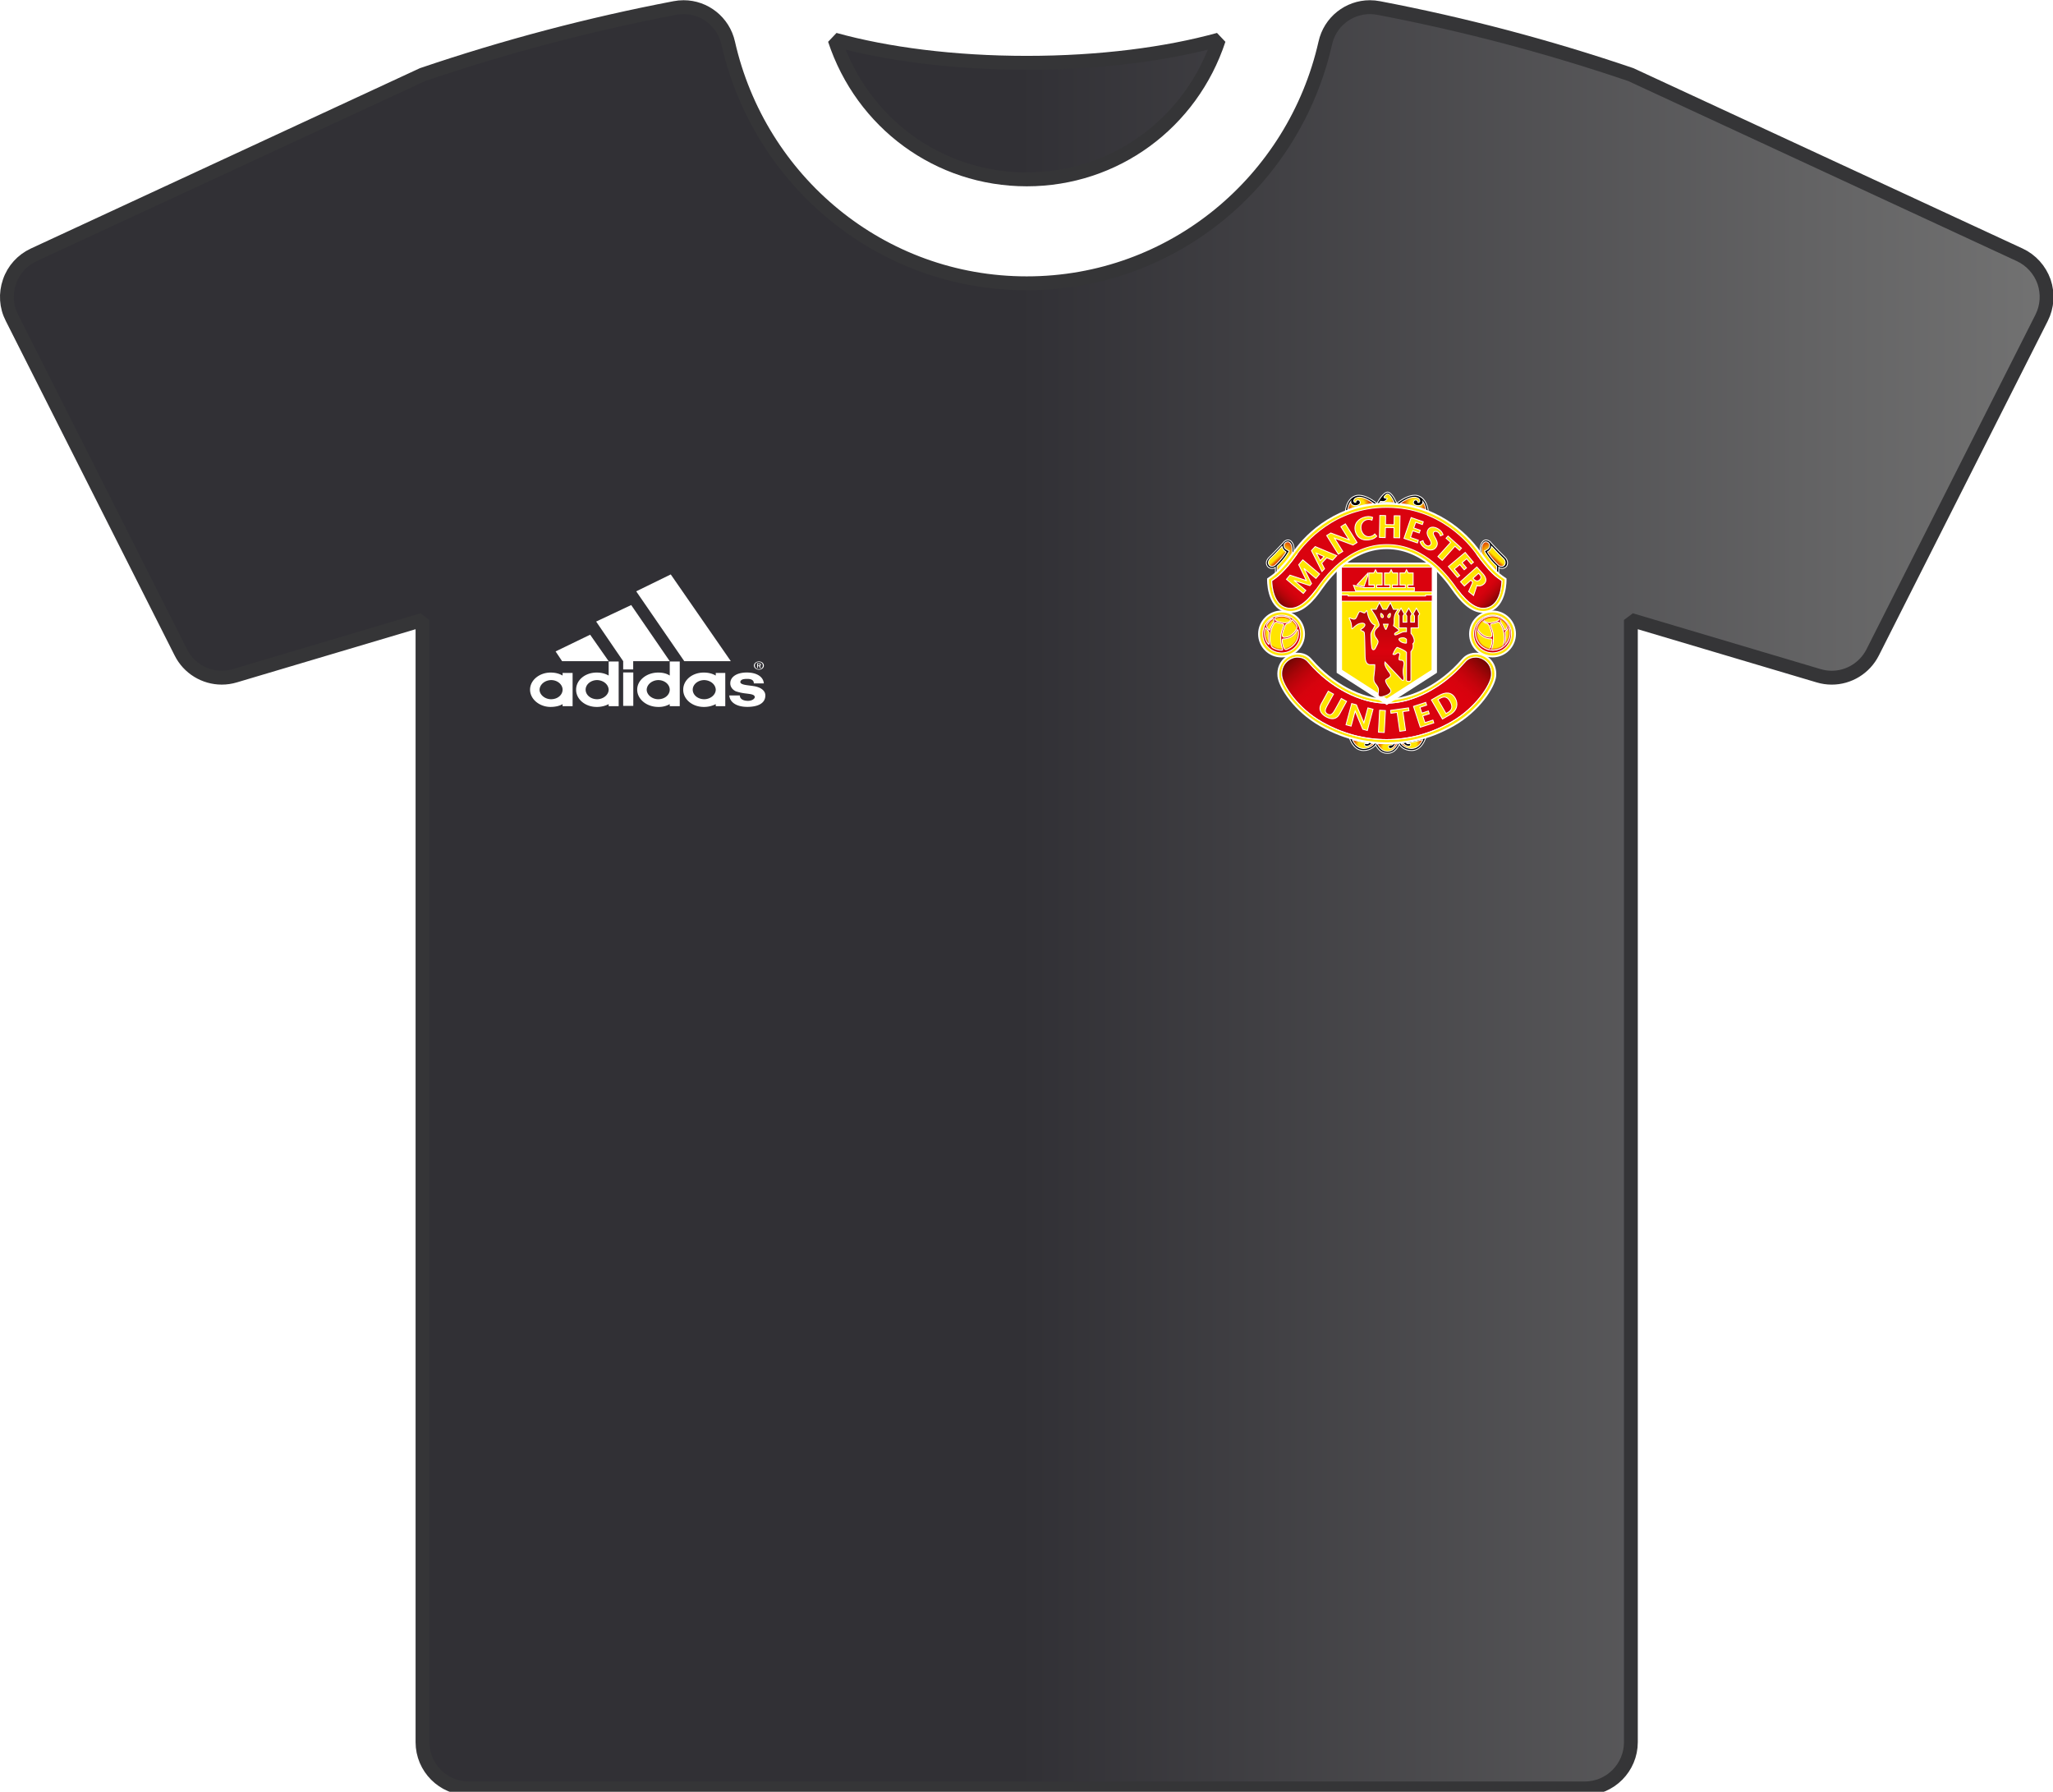 <?xml version="1.0" encoding="UTF-8" standalone="no"?>
<!-- Created with Inkscape (http://www.inkscape.org/) -->

<svg
   width="78.528mm"
   height="68.53mm"
   viewBox="0 0 78.528 68.53"
   version="1.1"
   id="svg5"
   xml:space="preserve"
   xmlns:xlink="http://www.w3.org/1999/xlink"
   xmlns="http://www.w3.org/2000/svg"
   xmlns:svg="http://www.w3.org/2000/svg"><defs
     id="defs2"><linearGradient
       id="linearGradient12465"><stop
         style="stop-color:#313035;stop-opacity:1;"
         offset="0.496"
         id="stop12461" /><stop
         style="stop-color:#727272;stop-opacity:1;"
         offset="1"
         id="stop12463" /></linearGradient><linearGradient
       id="linearGradient27146"><stop
         style="stop-color:#228b22;stop-opacity:1;"
         offset="0"
         id="stop27144" /></linearGradient><linearGradient
       id="linearGradient24698"><stop
         style="stop-color:#000000;stop-opacity:1;"
         offset="0"
         id="stop24696" /></linearGradient><linearGradient
       id="linearGradient24690"><stop
         style="stop-color:#000000;stop-opacity:1;"
         offset="0"
         id="stop24688" /></linearGradient><linearGradient
       id="linearGradient24684"><stop
         style="stop-color:#191970;stop-opacity:1;"
         offset="0"
         id="stop24682" /></linearGradient><linearGradient
       id="linearGradient21415"><stop
         style="stop-color:#000000;stop-opacity:1;"
         offset="0"
         id="stop21413" /></linearGradient><linearGradient
       id="c"><stop
         offset="0"
         stop-color="#ffe500"
         id="stop2323" /><stop
         offset=".5"
         stop-color="#ffe500"
         id="stop2325" /><stop
         offset="1"
         stop-color="#e15007"
         id="stop2327" /></linearGradient><linearGradient
       id="d"><stop
         offset="0"
         stop-color="#da030e"
         stop-opacity="0"
         id="stop2330" /><stop
         offset=".875"
         stop-color="#da020e"
         stop-opacity="0"
         id="stop2332" /><stop
         offset="1"
         stop-color="#da020e"
         id="stop2334" /></linearGradient><linearGradient
       id="b"><stop
         offset="0"
         stop-color="#740703"
         id="stop2337" /><stop
         offset="1"
         stop-color="#da020e"
         stop-opacity="0"
         id="stop2339" /></linearGradient><linearGradient
       id="a"><stop
         offset="0"
         stop-color="#8f0904"
         id="stop2342" /><stop
         offset=".25"
         stop-color="#b40509"
         id="stop2344" /><stop
         offset="1"
         stop-color="#da020e"
         id="stop2346" /></linearGradient><radialGradient
       gradientUnits="userSpaceOnUse"
       gradientTransform="matrix(0.85,0,0,0.632,71.816,208.585)"
       r="11.666"
       fy="566.708"
       fx="479.625"
       cy="566.708"
       cx="479.625"
       id="e-3"
       xlink:href="#c" /><radialGradient
       gradientUnits="userSpaceOnUse"
       gradientTransform="matrix(0.857,0,0,0.77,64.786,129.368)"
       r="12.242"
       fy="563.362"
       fx="452.376"
       cy="563.362"
       cx="452.376"
       id="f-7"
       xlink:href="#c" /><clipPath
       id="g-7"
       clipPathUnits="userSpaceOnUse"><path
         d="m 423.572,366.835 v 115.767 l 55.354,35.567 55.35,-35.567 0.081,-115.59 c -1.773,-1.563 -5.454,-4.99 -8.338,-6.784 h -94.442 c -2.39,1.679 -7.178,5.718 -8.005,6.607 z"
         fill="#ffe500"
         id="path2366-0" /></clipPath><filter
       id="h-7"
       x="-0.112"
       y="-0.037"
       width="1.224"
       height="1.105"><feGaussianBlur
         stdDeviation="3.091"
         id="feGaussianBlur2369-6" /></filter><linearGradient
       spreadMethod="reflect"
       gradientUnits="userSpaceOnUse"
       y2="458.881"
       x2="476.07"
       y1="403.814"
       x1="476.07"
       id="i-5"
       xlink:href="#a" /><radialGradient
       spreadMethod="pad"
       gradientUnits="userSpaceOnUse"
       gradientTransform="matrix(0.815,0,0,0.776,83.801,67.23)"
       r="14.723"
       fy="291.627"
       fx="446.416"
       cy="291.627"
       cx="446.416"
       id="j-9"
       xlink:href="#c" /><radialGradient
       gradientUnits="userSpaceOnUse"
       gradientTransform="matrix(1.088,-1.905,1.676,0.957,-610.04,702.534)"
       r="8.529"
       fy="347.097"
       fx="357.14"
       cy="347.097"
       cx="357.14"
       id="k-9"
       xlink:href="#c" /><linearGradient
       gradientUnits="userSpaceOnUse"
       y2="351.828"
       x2="362.279"
       y1="346.828"
       x1="357.73"
       id="l-5"
       xlink:href="#c" /><linearGradient
       gradientUnits="userSpaceOnUse"
       y2="507.002"
       x2="399.483"
       y1="470.94"
       x1="368.063"
       id="m-2"
       xlink:href="#b" /><linearGradient
       gradientTransform="matrix(-1,0,0,1,957.358,0)"
       y2="507.002"
       x2="399.483"
       y1="470.94"
       x1="368.063"
       gradientUnits="userSpaceOnUse"
       id="n-5"
       xlink:href="#b" /><linearGradient
       gradientUnits="userSpaceOnUse"
       y2="388.575"
       x2="583.949"
       y1="404.575"
       x1="600.953"
       id="o-4"
       xlink:href="#b" /><linearGradient
       gradientTransform="matrix(-1,0,0,1,957.892,0)"
       y2="385.575"
       x2="582.949"
       y1="404.575"
       x1="600.953"
       gradientUnits="userSpaceOnUse"
       id="p-4"
       xlink:href="#b" /><radialGradient
       r="14.723"
       fy="291.627"
       fx="446.416"
       cy="291.627"
       cx="446.416"
       spreadMethod="pad"
       gradientTransform="matrix(-0.815,0,0,0.776,874.09,67.23)"
       gradientUnits="userSpaceOnUse"
       id="q-9"
       xlink:href="#c" /><radialGradient
       xlink:href="#c"
       id="r-8"
       gradientUnits="userSpaceOnUse"
       gradientTransform="matrix(1.096,0,0,1.048,-45.916,-14.399)"
       spreadMethod="pad"
       cx="478.894"
       cy="288.519"
       fx="478.894"
       fy="288.519"
       r="8.266" /><radialGradient
       r="8.529"
       fy="347.097"
       fx="357.14"
       cy="347.097"
       cx="357.14"
       gradientTransform="matrix(-1.088,-1.905,-1.676,0.957,1567.933,702.534)"
       gradientUnits="userSpaceOnUse"
       id="s-7"
       xlink:href="#c" /><linearGradient
       gradientTransform="matrix(-1,0,0,1,957.892,0)"
       y2="351.828"
       x2="362.279"
       y1="346.828"
       x1="357.73"
       gradientUnits="userSpaceOnUse"
       id="t-3"
       xlink:href="#c" /><radialGradient
       r="12.242"
       fy="563.362"
       fx="452.376"
       cy="563.362"
       cx="452.376"
       gradientTransform="matrix(-0.857,0,0,0.77,894.856,129.368)"
       gradientUnits="userSpaceOnUse"
       id="u-5"
       xlink:href="#c" /><radialGradient
       gradientUnits="userSpaceOnUse"
       gradientTransform="matrix(1.041,0,0,1.024,-14.655,-10.386)"
       r="18.756"
       fy="438.593"
       fx="360.507"
       cy="438.593"
       cx="360.507"
       id="v-2"
       xlink:href="#d" /><radialGradient
       r="18.756"
       fy="438.593"
       fx="360.507"
       cy="438.593"
       cx="360.507"
       gradientTransform="matrix(1.041,0,0,1.024,223.001,-10.48)"
       gradientUnits="userSpaceOnUse"
       id="w-3"
       xlink:href="#d" /><linearGradient
       xlink:href="#linearGradient12465"
       id="linearGradient12467"
       x1="-0"
       y1="147.762"
       x2="295.526"
       y2="147.762"
       gradientUnits="userSpaceOnUse"
       spreadMethod="pad" /><linearGradient
       xlink:href="#linearGradient12465"
       id="linearGradient20009"
       gradientUnits="userSpaceOnUse"
       x1="-0"
       y1="147.762"
       x2="295.526"
       y2="147.762"
       spreadMethod="pad" /><linearGradient
       xlink:href="#linearGradient12465"
       id="linearGradient20011"
       gradientUnits="userSpaceOnUse"
       x1="-0"
       y1="147.762"
       x2="295.526"
       y2="147.762"
       spreadMethod="pad" /><linearGradient
       xlink:href="#linearGradient12465"
       id="linearGradient20013"
       gradientUnits="userSpaceOnUse"
       x1="-0"
       y1="147.762"
       x2="295.526"
       y2="147.762"
       spreadMethod="pad" /><linearGradient
       xlink:href="#linearGradient12465"
       id="linearGradient20015"
       gradientUnits="userSpaceOnUse"
       x1="-0"
       y1="147.762"
       x2="295.526"
       y2="147.762"
       spreadMethod="pad" /><linearGradient
       xlink:href="#linearGradient12465"
       id="linearGradient20017"
       gradientUnits="userSpaceOnUse"
       x1="-0"
       y1="147.762"
       x2="295.526"
       y2="147.762"
       spreadMethod="pad" /><linearGradient
       xlink:href="#linearGradient12465"
       id="linearGradient20019"
       gradientUnits="userSpaceOnUse"
       x1="-0"
       y1="147.762"
       x2="295.526"
       y2="147.762"
       spreadMethod="pad" /><linearGradient
       xlink:href="#linearGradient12465"
       id="linearGradient20021"
       gradientUnits="userSpaceOnUse"
       x1="-0"
       y1="147.762"
       x2="295.526"
       y2="147.762"
       spreadMethod="pad" /><linearGradient
       xlink:href="#linearGradient12465"
       id="linearGradient20023"
       gradientUnits="userSpaceOnUse"
       x1="-0"
       y1="147.762"
       x2="295.526"
       y2="147.762"
       spreadMethod="pad" /><linearGradient
       xlink:href="#linearGradient12465"
       id="linearGradient20025"
       gradientUnits="userSpaceOnUse"
       x1="-0"
       y1="147.762"
       x2="295.526"
       y2="147.762"
       spreadMethod="pad" /><linearGradient
       xlink:href="#linearGradient12465"
       id="linearGradient20027"
       gradientUnits="userSpaceOnUse"
       x1="-0"
       y1="147.762"
       x2="295.526"
       y2="147.762"
       spreadMethod="pad" /><linearGradient
       xlink:href="#linearGradient12465"
       id="linearGradient20029"
       gradientUnits="userSpaceOnUse"
       x1="-0"
       y1="147.762"
       x2="295.526"
       y2="147.762"
       spreadMethod="pad" /><linearGradient
       xlink:href="#linearGradient12465"
       id="linearGradient20031"
       gradientUnits="userSpaceOnUse"
       x1="-0"
       y1="147.762"
       x2="295.526"
       y2="147.762"
       spreadMethod="pad" /><linearGradient
       xlink:href="#linearGradient12465"
       id="linearGradient20033"
       gradientUnits="userSpaceOnUse"
       x1="-0"
       y1="147.762"
       x2="295.526"
       y2="147.762"
       spreadMethod="pad" /><linearGradient
       xlink:href="#linearGradient12465"
       id="linearGradient20035"
       gradientUnits="userSpaceOnUse"
       x1="-0"
       y1="147.762"
       x2="295.526"
       y2="147.762"
       spreadMethod="pad" /><linearGradient
       xlink:href="#linearGradient12465"
       id="linearGradient20037"
       gradientUnits="userSpaceOnUse"
       x1="-0"
       y1="147.762"
       x2="295.526"
       y2="147.762"
       spreadMethod="pad" /><linearGradient
       xlink:href="#linearGradient12465"
       id="linearGradient20039"
       gradientUnits="userSpaceOnUse"
       x1="-0"
       y1="147.762"
       x2="295.526"
       y2="147.762"
       spreadMethod="pad" /><linearGradient
       xlink:href="#linearGradient12465"
       id="linearGradient20041"
       gradientUnits="userSpaceOnUse"
       x1="-0"
       y1="147.762"
       x2="295.526"
       y2="147.762"
       spreadMethod="pad" /><linearGradient
       xlink:href="#linearGradient12465"
       id="linearGradient20043"
       gradientUnits="userSpaceOnUse"
       x1="-0"
       y1="147.762"
       x2="295.526"
       y2="147.762"
       spreadMethod="pad" /></defs><g
     id="layer1"
     style="display:inline"
     transform="translate(-731.161,-294.026)"><g
       id="g18517-92-5-8"
       transform="matrix(0.264,0,0,0.265,731.425,289.207)"
       style="display:inline;mix-blend-mode:lighten;fill:url(#linearGradient12467);fill-opacity:1;fill-rule:evenodd;stroke:#353537;stroke-width:2.003;stroke-linejoin:bevel;stroke-dasharray:none;stroke-opacity:1;paint-order:normal;image-rendering:pixelated"><g
         id="g18485-1-3-1"
         style="fill:url(#linearGradient20013);fill-opacity:1;fill-rule:evenodd;stroke:#353537;stroke-width:2.003;stroke-linejoin:bevel;stroke-dasharray:none;stroke-opacity:1;paint-order:normal">
	<path
   d="m 147.763,44.074 c 12.801,0 23.858,-8.162 27.83,-20.169 -7.578,2.086 -17.237,3.345 -27.83,3.345 -10.592,0 -20.251,-1.259 -27.828,-3.345 3.97,12.006 15.026,20.169 27.828,20.169 z"
   id="path18481-9-7-5"
   style="fill:url(#linearGradient20009);fill-opacity:1;fill-rule:evenodd;stroke:#353537;stroke-width:2.003;stroke-linejoin:bevel;stroke-dasharray:none;stroke-opacity:1;paint-order:normal" />
	<path
   d="m 295.158,58.839 c -0.608,-1.706 -1.873,-3.109 -3.521,-3.873 l -56.343,-26.01 c -11.985,-4.06 -24.195,-7.267 -36.524,-9.611 -0.434,-0.085 -0.866,-0.126 -1.292,-0.126 -3.052,0 -5.785,2.107 -6.465,5.197 -4.502,19.82 -22.047,34.659 -43.251,34.659 -21.203,0 -38.749,-14.838 -43.25,-34.659 -0.688,-3.09 -3.416,-5.197 -6.466,-5.197 -0.426,0 -0.858,0.041 -1.292,0.126 -12.328,2.344 -24.538,5.551 -36.542,9.611 L 3.889,54.965 c -1.658,0.764 -2.932,2.167 -3.511,3.873 -0.599,1.726 -0.491,3.589 0.353,5.217 l 24.46,48.272 c 1.145,2.291 3.474,3.666 5.938,3.666 0.636,0 1.281,-0.092 1.917,-0.283 l 27.167,-8.052 v 161.97 c 0,3.678 3.001,6.678 6.689,6.678 h 161.723 c 3.678,0 6.67,-3.001 6.67,-6.678 V 107.66 l 27.186,8.052 c 0.636,0.191 1.28,0.283 1.915,0.283 2.459,0 4.779,-1.375 5.94,-3.666 l 24.469,-48.272 c 0.824,-1.629 0.942,-3.492 0.353,-5.218 z"
   id="path18483-0-4-7"
   style="fill:url(#linearGradient20011);fill-opacity:1;fill-rule:evenodd;stroke:#353537;stroke-width:2.003;stroke-linejoin:bevel;stroke-dasharray:none;stroke-opacity:1;paint-order:normal" />
</g><g
         id="g18487-89-9-7"
         style="fill:url(#linearGradient20015);fill-opacity:1;fill-rule:evenodd;stroke:#353537;stroke-width:2.003;stroke-linejoin:bevel;stroke-dasharray:none;stroke-opacity:1;paint-order:normal">
</g><g
         id="g18489-2-8-9"
         style="fill:url(#linearGradient20017);fill-opacity:1;fill-rule:evenodd;stroke:#353537;stroke-width:2.003;stroke-linejoin:bevel;stroke-dasharray:none;stroke-opacity:1;paint-order:normal">
</g><g
         id="g18491-75-0-2"
         style="fill:url(#linearGradient20019);fill-opacity:1;fill-rule:evenodd;stroke:#353537;stroke-width:2.003;stroke-linejoin:bevel;stroke-dasharray:none;stroke-opacity:1;paint-order:normal">
</g><g
         id="g18493-04-0-2"
         style="fill:url(#linearGradient20021);fill-opacity:1;fill-rule:evenodd;stroke:#353537;stroke-width:2.003;stroke-linejoin:bevel;stroke-dasharray:none;stroke-opacity:1;paint-order:normal">
</g><g
         id="g18495-7-9-2"
         style="fill:url(#linearGradient20023);fill-opacity:1;fill-rule:evenodd;stroke:#353537;stroke-width:2.003;stroke-linejoin:bevel;stroke-dasharray:none;stroke-opacity:1;paint-order:normal">
</g><g
         id="g18497-396-0-3"
         style="fill:url(#linearGradient20025);fill-opacity:1;fill-rule:evenodd;stroke:#353537;stroke-width:2.003;stroke-linejoin:bevel;stroke-dasharray:none;stroke-opacity:1;paint-order:normal">
</g><g
         id="g18499-57-4-0"
         style="fill:url(#linearGradient20027);fill-opacity:1;fill-rule:evenodd;stroke:#353537;stroke-width:2.003;stroke-linejoin:bevel;stroke-dasharray:none;stroke-opacity:1;paint-order:normal">
</g><g
         id="g18501-6-1-4"
         style="fill:url(#linearGradient20029);fill-opacity:1;fill-rule:evenodd;stroke:#353537;stroke-width:2.003;stroke-linejoin:bevel;stroke-dasharray:none;stroke-opacity:1;paint-order:normal">
</g><g
         id="g18503-9-86-2"
         style="fill:url(#linearGradient20031);fill-opacity:1;fill-rule:evenodd;stroke:#353537;stroke-width:2.003;stroke-linejoin:bevel;stroke-dasharray:none;stroke-opacity:1;paint-order:normal">
</g><g
         id="g18505-57-4-7"
         style="fill:url(#linearGradient20033);fill-opacity:1;fill-rule:evenodd;stroke:#353537;stroke-width:2.003;stroke-linejoin:bevel;stroke-dasharray:none;stroke-opacity:1;paint-order:normal">
</g><g
         id="g18507-3-0-0"
         style="fill:url(#linearGradient20035);fill-opacity:1;fill-rule:evenodd;stroke:#353537;stroke-width:2.003;stroke-linejoin:bevel;stroke-dasharray:none;stroke-opacity:1;paint-order:normal">
</g><g
         id="g18509-70-2-3"
         style="fill:url(#linearGradient20037);fill-opacity:1;fill-rule:evenodd;stroke:#353537;stroke-width:2.003;stroke-linejoin:bevel;stroke-dasharray:none;stroke-opacity:1;paint-order:normal">
</g><g
         id="g18511-90-7-0"
         style="fill:url(#linearGradient20039);fill-opacity:1;fill-rule:evenodd;stroke:#353537;stroke-width:2.003;stroke-linejoin:bevel;stroke-dasharray:none;stroke-opacity:1;paint-order:normal">
</g><g
         id="g18513-2-7-2"
         style="fill:url(#linearGradient20041);fill-opacity:1;fill-rule:evenodd;stroke:#353537;stroke-width:2.003;stroke-linejoin:bevel;stroke-dasharray:none;stroke-opacity:1;paint-order:normal">
</g><g
         id="g18515-4-14-9"
         style="fill:url(#linearGradient20043);fill-opacity:1;fill-rule:evenodd;stroke:#353537;stroke-width:2.003;stroke-linejoin:bevel;stroke-dasharray:none;stroke-opacity:1;paint-order:normal">
</g></g><g
       id="g1307-9"
       transform="matrix(0.03,0,0,0.025,751.436,315.996)"
       style="display:inline"><g
         clip-path="url(#d)"
         transform="matrix(21.955,0,0,-21.955,-2044.076,10480)"
         id="g1264-2"><path
           d="m 105.72,468.11 c -0.639,0 -1.018,0.327 -1.047,0.798 h 0.611 c 0,-0.157 0.087,-0.366 0.465,-0.379 0.262,0 0.407,0.157 0.407,0.275 -0.029,0.183 -0.262,0.196 -0.494,0.236 a 2.389,2.389 0 0 0 -0.611,0.156 0.626,0.626 0 0 0 -0.32,0.563 c 0,0.419 0.35,0.746 0.96,0.746 0.582,0 0.96,-0.301 0.988,-0.759 h -0.581 c 0,0.117 -0.029,0.314 -0.378,0.314 -0.233,0 -0.378,-0.039 -0.407,-0.209 0,-0.236 0.494,-0.223 0.872,-0.314 0.349,-0.092 0.582,-0.314 0.582,-0.629 0,-0.576 -0.465,-0.798 -1.047,-0.798"
           id="path1262-6"
           style="fill:#ffffff" /></g><path
         d="m 32.56,117.8 44.042,-25.578 23.624,40.53 H 40.86"
         id="path1266-1"
         style="fill:#ffffff" /><path
         stroke-width="12.888"
         stroke="#000000"
         d="M 125.174,201.12 V 149.965"
         id="path1268-6"
         style="fill:#ffffff;stroke:#ffffff;stroke-opacity:1" /><g
         clip-path="url(#c)"
         transform="matrix(21.955,0,0,-21.955,-2044.076,10480)"
         id="g1272-6"><path
           d="m 93.655,469.31 c 0,-0.366 0.32,-0.667 0.668,-0.667 0.379,0 0.669,0.301 0.669,0.667 0,0.353 -0.29,0.667 -0.669,0.667 a 0.692,0.692 0 0 1 -0.668,-0.667 m 0.639,-1.204 c -0.639,0 -1.191,0.537 -1.191,1.204 0,0.667 0.552,1.191 1.191,1.191 0.262,0 0.495,-0.066 0.698,-0.209 v 0.183 h 0.582 v -2.316 h -0.582 v 0.144 c -0.174,-0.131 -0.436,-0.197 -0.698,-0.197"
           id="path1270-8"
           style="fill:#ffffff" /></g><path
         d="M 196.614,132.74 135.337,25.863 179.38,0 255.981,132.74"
         id="path1274-1"
         style="fill:#ffffff" /><g
         clip-path="url(#b)"
         transform="matrix(21.955,0,0,-21.955,-2044.076,10480)"
         id="g1278-6"><path
           d="m 96.33,469.31 c 0,-0.366 0.291,-0.667 0.669,-0.667 0.348,0 0.669,0.301 0.669,0.667 a 0.693,0.693 0 0 1 -0.669,0.667 0.672,0.672 0 0 1 -0.669,-0.667 m 0.64,-1.204 a 1.19,1.19 0 0 0 -1.192,1.204 c 0,0.667 0.523,1.191 1.192,1.191 0.261,0 0.494,-0.066 0.698,-0.209 v 0.981 h 0.581 v -3.114 h -0.581 v 0.144 a 1.265,1.265 0 0 0 -0.698,-0.197"
           id="path1276-1"
           style="fill:#ffffff" /></g><path
         d="m 84.27,72.119 44.68,-25.27 49.156,85.888 h -46.61 v 12.646 H 118.74 v -12.646"
         id="path1280-3"
         style="fill:#ffffff" /><g
         clip-path="url(#a)"
         transform="matrix(21.955,0,0,-21.955,-2044.076,10480)"
         id="g1286-1"><path
           d="m 106.39,470.7 a 0.3,0.3 0 0 0 -0.291,0.288 0.3,0.3 0 0 0 0.291,0.288 0.283,0.283 0 0 0 0.291,-0.288 0.283,0.283 0 0 0 -0.291,-0.288 m 0,0.536 c -0.146,0 -0.233,-0.117 -0.233,-0.248 0,-0.131 0.087,-0.249 0.233,-0.249 0.145,0 0.232,0.118 0.232,0.249 0,0.131 -0.087,0.248 -0.232,0.248"
           id="path1282-9"
           style="fill:#ffffff" /><path
           d="m 106.45,470.83 -0.058,0.131 h -0.058 v -0.131 h -0.044 v 0.314 h 0.131 c 0.029,0 0.087,-0.04 0.087,-0.092 a 0.093,0.093 0 0 0 -0.058,-0.091 l 0.058,-0.131 m -0.116,0.274 h -0.058 V 471 h 0.058 c 0.058,0 0.058,0.013 0.058,0.052 0,0.027 0,0.052 -0.058,0.052 m -3.842,-1.794 c 0,-0.366 0.291,-0.667 0.669,-0.667 0.349,0 0.668,0.301 0.668,0.667 a 0.691,0.691 0 0 1 -0.668,0.667 0.672,0.672 0 0 1 -0.669,-0.667 m 0.639,-1.204 a 1.19,1.19 0 0 0 -1.191,1.204 c 0,0.667 0.523,1.191 1.191,1.191 0.262,0 0.495,-0.066 0.698,-0.209 v 0.183 h 0.553 v -2.316 h -0.553 v 0.144 a 1.26,1.26 0 0 0 -0.698,-0.197 m -3.312,1.204 c 0,-0.366 0.32,-0.667 0.669,-0.667 0.378,0 0.669,0.301 0.669,0.667 a 0.672,0.672 0 0 1 -0.669,0.667 0.692,0.692 0 0 1 -0.669,-0.667 m 1.338,1.963 h 0.581 v -3.114 h -0.581 v 0.144 a 1.107,1.107 0 0 0 -0.669,-0.197 c -0.669,0 -1.221,0.537 -1.221,1.204 0,0.667 0.552,1.191 1.221,1.191 0.261,0 0.494,-0.066 0.669,-0.209 z"
           id="path1284-4"
           style="fill:#ffffff" /></g></g><g
       id="g2522-9"
       transform="matrix(0.034,0,0,0.034,779.284,312.848)"
       style="display:inline;stroke:#ffffff;stroke-opacity:1"><path
         d="m 159.425,281.95 c -1.172,3.448 -4.907,11.901 -13.95,11.901 -10.283,0 -13.85,-11.127 -14.023,-11.596 l -0.304,-1.053 c 0,0 8.857,0.736 13.735,0.736 4.867,0 13.205,-0.481 14.555,-0.736 l -0.013,0.749 z"
         id="path2374-1"
         style="stroke:#ffffff;stroke-opacity:1" /><path
         d="m 186.411,276.465 2.11,0.267 c -2.517,6.578 -7.038,13.95 -15.9,13.95 -8.642,0 -12.904,-5.003 -14.689,-8.347 l -1.51,-0.922 c 0,0 14.888,-0.481 29.989,-4.948 m -81.558,0 -2.11,0.267 c 2.505,6.578 7.047,13.95 15.936,13.95 8.594,0 13.226,-5.266 15.135,-8.347 l 1.024,-0.922 c 0,0 -14.863,-0.481 -29.985,-4.948"
         id="path2376-9"
         style="stroke:#ffffff;stroke-opacity:1" /><path
         d="m 486.836,562.594 c -1.403,2.008 -2.345,1.905 -4.002,1.905 -0.86,0 -2.094,0.691 -2.082,1.966 0.037,1.004 0.856,1.819 2.2,1.819 3.061,0 5.402,-4.242 6.023,-6.048 0,0 1.794,-0.074 2.316,-0.127 0,0 -3.208,9.593 -11.56,9.593 -8.362,0 -11.772,-9.478 -11.772,-9.478 0,0 7.05,0.428 11.07,0.428 4.03,0 6.598,-0.037 7.807,-0.058"
         fill="url(#e)"
         transform="translate(-334.145,-279.942)"
         id="path2378-1"
         style="fill:url(#e-3);stroke:#ffffff;stroke-opacity:1" /><path
         d="m 440.134,558.366 c 5.434,1.44 9.317,2.658 18.47,3.768 0,0 -0.292,0.926 -2.283,0.852 -0.761,-0.05 -0.864,-0.239 -1.127,-0.284 -0.588,-0.107 -1.44,0.49 -1.354,1.481 0.091,0.7 0.675,1.567 2.707,1.567 2.032,0 4.398,-1.653 5.595,-3.2 0,0 1.213,0.284 2.476,0.345 0,0 -3.912,5.463 -11.596,5.463 -8.437,0 -11.58,-7.573 -12.888,-9.992"
         fill="url(#f)"
         transform="translate(-334.145,-279.942)"
         id="path2380-4"
         style="fill:url(#f-7);stroke:#ffffff;stroke-opacity:1" /><path
         d="m 144.78,233.462 c 29.142,0 61.426,-17.886 84.092,-43.67 2.468,-2.79 6.603,-8.088 16.447,-8.088 9.86,0 22.966,8.988 21.432,25.344 -1.144,11.913 -18.17,38.792 -47.324,55.325 -29.145,16.598 -55.995,20.149 -74.646,20.149 -18.668,0 -45.493,-3.55 -74.655,-20.15 -29.15,-16.532 -46.172,-43.41 -47.307,-55.324 -1.535,-16.356 11.575,-25.344 21.415,-25.344 9.869,0 14.02,5.298 16.48,8.087 22.633,25.785 54.934,43.67 84.067,43.67 z"
         fill="#ffe500"
         stroke="#000000"
         stroke-width="2.098"
         stroke-miterlimit="3.863"
         id="path2382-5"
         style="stroke:#ffffff;stroke-opacity:1" /><path
         d="m 144.534,237.427 c -29.322,0 -62.688,-17.302 -87.263,-45.291 -2.502,-2.843 -5.686,-6.5 -13.263,-6.5 -4.426,0 -9.445,2.37 -12.773,6.035 -2.505,2.723 -5.315,7.524 -4.64,14.883 0.975,10.054 16.907,36.073 45.304,52.232 22.888,13.02 47.327,19.597 72.635,19.597 25.332,0 49.771,-6.578 72.66,-19.597 28.388,-16.159 44.345,-42.178 45.283,-52.232 0.703,-7.359 -2.127,-12.16 -4.6,-14.883 -3.344,-3.665 -8.375,-6.035 -12.78,-6.035 -7.61,0 -10.79,3.657 -13.27,6.5 -24.56,27.99 -57.967,45.291 -87.293,45.291 z"
         fill="#da020e"
         id="path2384-4"
         style="stroke:#ffffff;stroke-opacity:1" /><path
         d="m 270.671,91.464 0.103,-6.796 c 2.094,1.6 6.03,1.625 8.334,-0.831 1.05,-1.119 1.646,-2.85 1.56,-4.632 -0.1,-2.012 -1.012,-4.101 -2.514,-5.574 -8.507,-8.314 -16.064,-16.615 -16.064,-16.615 -0.781,-1.234 -2.003,-2.127 -2.71,-2.431 -1.042,-0.498 -4.744,-2.189 -7.566,2.098 -2.546,3.883 -2.168,9.358 -1.678,11.358 l 7.976,10.872 c 2.732,3.464 10.428,10.831 12.56,12.55 M 100.18,20.992 c 10.042,-3.373 19.223,-6.162 31.597,-7.256 l 1.876,-1.054 c -6.907,-5.45 -13.768,-9.169 -20.601,-9.169 -4.29,0 -13.02,2.917 -14.966,18.318 z m 89.222,0 c -10.046,-3.373 -19.22,-6.162 -31.581,-7.256 l -1.9,-1.054 c 6.935,-5.45 13.78,-9.169 20.621,-9.169 4.295,0 12.987,2.917 14.974,18.318 z"
         id="path2386-3"
         style="stroke:#ffffff;stroke-opacity:1" /><path
         d="M 133.435,13.225 C 138.487,3.513 143.106,0 145.69,0 c 3.192,0 6.952,5.076 9.905,11.646 l 0.622,1.489 -2.596,-0.202 c -1.703,-0.32 -6.553,-0.382 -8.404,-0.382 -1.9,0 -5.998,0 -8.466,0.23 z"
         id="path2388-9"
         style="stroke:#ffffff;stroke-opacity:1" /><path
         d="m 93.602,232.102 -7.314,13.222 c -2.209,3.973 -4.484,6.495 -8.215,4.356 -3.673,-2.077 -2.822,-5.089 -0.567,-9.194 l 7.334,-13.238 -5.915,-3.283 -7.75,13.991 c -4.266,7.7 1.102,12.477 5.306,14.793 4.488,2.484 11.02,4.332 15.25,-3.312 l 7.803,-14.052 z m 94.055,27.24 -2.464,-7.586 7.34,-2.37 -1.017,-3.155 -7.347,2.382 -2.09,-6.483 7.512,-2.464 -1.012,-3.123 -13.752,4.472 7.643,23.497 15.159,-4.916 -1,-3.134 z m 15.71,-30.409 -8.37,4.825 12.394,21.494 8.338,-4.82 c 8.618,-4.97 9.437,-12.498 6.043,-18.537 -4.085,-7.166 -10.827,-7.33 -18.404,-2.962 m 12.649,6.54 c 3.139,5.5 2.501,9.512 -2.332,12.28 l -2.304,1.341 -9.1,-15.722 2.477,-1.436 c 5.804,-3.336 9.1,-0.366 11.259,3.538 m -66.966,10.071 0.448,3.221 6.92,-0.979 2.99,21.243 6.434,-0.892 -2.983,-21.231 6.817,-0.946 -0.47,-3.266 z m -5.858,0.202 -6.48,-0.354 -1.295,24.682 6.483,0.345 z m -19.672,-3.018 -4.513,16.866 -8.445,-20.342 -5.253,-1.41 -6.4,23.879 5.721,1.518 4.55,-17.006 8.573,20.515 5.138,1.386 6.376,-23.888 z M 89.427,86.893 V 202.66 l 55.354,35.567 55.349,-35.567 0.082,-115.59 c -1.773,-1.563 -5.454,-4.99 -8.338,-6.783 H 97.432 c -2.39,1.678 -7.178,5.718 -8.005,6.606 z"
         fill="#ffe500"
         id="path2390-4"
         style="stroke:#ffffff;stroke-opacity:1" /><path
         clip-path="url(#g-7)"
         d="m 423.572,319.812 v 162.79 l 55.354,35.567 55.349,-35.567 0.082,-162.613"
         fill="none"
         stroke="#b54005"
         stroke-width="10"
         stroke-miterlimit="3.863"
         filter="url(#h)"
         transform="translate(-334.145,-279.942)"
         id="path2392-4"
         style="stroke:#ffffff;stroke-opacity:1;filter:url(#h-7)" /><path
         d="m 501.049,449.895 v -4.303 c 0,0 -1.144,-1.768 -3.978,-1.768 -2.826,0 -4.517,0.851 -4.517,1.563 0,1.164 2.53,4.508 8.495,4.508 m -22.32,-38.088 4.277,-7.47 3.353,7.47 h 5.553 c -3.34,3.135 -4.706,7.878 -4.706,11.041 v 3.447 c 0,1.465 -0.736,3.888 -0.736,3.888 0,0 4.821,3.673 5.562,4.31 0.308,0.244 0.646,0.392 0.423,1.03 -0.382,1.073 -3.657,2.55 -3.99,2.83 -0.74,0.658 -0.934,1.053 -0.74,1.702 0.234,0.626 0.847,0.74 2.102,0.297 1.267,-0.408 3.891,-1.786 6.092,-2.728 2.193,-0.954 5.13,-0.711 5.13,-0.711 v -4.217 h -8.293 v -13.398 l -1.465,-2.361 3.657,-6.516 3.678,6.557 -1.448,2.32 v 6.997 h 4.225 v -6.997 l -1.457,-2.32 3.67,-6.508 3.653,6.508 -1.444,2.32 v 6.997 h 4.253 v -6.997 l -1.505,-2.32 3.682,-6.508 3.669,6.508 -1.464,2.32 0.07,13.378 h -8.36 v 6.187 c 1.897,1.78 3.686,5.812 3.686,8.186 0,2.43 -1.583,3.46 -1.583,3.46 0.53,1.908 0.427,2.702 0.201,4.43 -0.201,1.756 -2.394,4.496 -2.394,4.496 v 31.976 c 0,2.172 -5.031,1.958 -5.031,0.102 v -31.358 c -2.847,-3.114 -10.597,-5.562 -10.597,-5.562 -2.842,2.843 -4.59,7.78 -4.59,7.78 1.233,0.863 3.154,0 3.878,-0.84 0.712,-0.84 2.172,-1.057 3.016,-0.527 0.827,0.527 1.032,0.729 0.748,1.963 -0.325,1.3 -0.843,3.377 -0.843,4.83 0,1.488 1.674,1.155 2.925,1.266 2.526,0.222 2.941,3.044 2.731,4.62 -0.205,1.584 -0.946,4.944 -0.946,7.034 0,2.07 0.111,4.159 0.317,5.344 0.218,1.143 0.63,2.406 0.514,3.883 -0.127,1.987 -1.349,2.304 -2.616,1.028 -1.25,-1.254 -18.763,-19.922 -18.763,-19.922 -1.164,3.797 3.682,10.272 5.245,12.271 1.576,2 1.473,3.468 0.095,4.838 -1.35,1.353 -3.978,2.077 -4.492,3.352 -0.535,1.234 1.255,5.036 4.936,9.75 3.67,4.706 -4.212,7.865 -8.914,8.807 -4.735,0.93 -4.735,-2.32 -4.406,-4.101 0.313,-1.765 0.313,-2.839 0.198,-4.39 -0.103,-1.58 -1.551,-3.768 -3.563,-6.388 -1.987,-2.633 -1.987,-5.027 -1.16,-11.127 0.835,-6.085 0.638,-9.968 0.638,-9.968 0,0 -2.098,0.087 -5.142,0 -3.028,-0.115 -5.541,-1.872 -5.755,-9.219 -0.21,-7.326 -0.383,-24.822 -0.88,-26.656 -0.486,-1.814 -2.448,-2.148 -3.275,-2.39 -0.86,-0.214 -0.901,-1.452 -0.07,-1.897 2.188,-1.065 4.813,-3.751 3.842,-5.421 -0.983,-1.675 -4.837,-1.33 -7.417,-0.066 -2.587,1.25 -5.315,3.998 -6.018,4.747 -0.679,0.74 -1.267,0.74 -1.193,-0.058 0.086,-0.855 -0.477,-4.858 -0.81,-6.244 -0.37,-1.399 -1.621,-4.044 -2.045,-4.743 -0.415,-0.704 0,-0.975 0.708,-0.704 0.678,0.28 2.233,0.926 3.694,1.313 1.472,0.444 2.875,-0.28 3.546,-1.654 0.699,-1.42 2.065,-4.41 2.764,-5.747 0.687,-1.32 1.798,-1.024 2.711,-0.823 0.905,0.214 1.744,0.774 2.58,1.107 0.83,0.345 1.525,0.28 1.822,-0.144 0.283,-0.403 0.629,-0.555 1.13,-1.6 0.49,-1.045 1.1,-0.547 1.177,-0.132 2.502,15.04 9.018,15.73 9.018,15.73 -0.98,2.506 -3.275,6.5 -3.818,7.508 -0.588,0.942 -0.806,2.283 -0.95,3.324 -0.111,1.037 0.362,10.971 1.057,14.612 0.708,3.644 2.933,2.225 3.657,1.11 0.67,-1.11 2.855,-5.734 2.855,-5.734 0,0 0.539,-1.259 0.539,-2.304 0,-1.053 -1.81,-3.336 -2.226,-4.048 -0.432,-0.724 -1.958,-2.11 -1.958,-5.61 0,-3.489 3.143,-5.908 4.274,-6.825 1.12,-0.917 1.12,-2.189 0.967,-2.954 -0.49,-2.698 -3.357,-8.375 -4.735,-10.551 -1.41,-2.168 -4.134,-6.286 -4.134,-6.286 h 5.66 l 3.645,-7.57 3.966,7.603 4.142,0.037 z m -0.918,22.93 c 1.847,-3.053 2.62,-6.224 2.62,-6.224 h -5.34 c 0,0 0.856,3.245 2.72,6.224 m -5.562,-15.39 c 0.214,1.563 1.378,2.16 2.263,1.703 0.88,-0.485 0.728,-1.752 0.074,-2.764 -0.626,-0.991 -1.926,-2.098 -2.325,-1.933 -0.407,0.168 -0.152,2.073 -0.012,2.994 m 10.585,-2.994 c -0.383,-0.165 -1.753,0.942 -2.403,1.933 -0.625,1.012 -0.785,2.279 0.103,2.764 0.868,0.457 1.987,-0.152 2.267,-1.703 0.152,-0.921 0.452,-2.826 0.033,-2.994"
         fill="url(#i)"
         transform="translate(-334.145,-279.942)"
         id="path2394-7"
         style="fill:url(#i-5);stroke:#ffffff;stroke-opacity:1" /><path
         d="m 93.77,115.754 v 6.968 h 102.125 v -6.968 h -7.532 v 1.125 h -87.062 v -1.125 z m 0.005,-31.317 h 102.106 v 27.767 H 93.775 Z"
         fill="#da020e"
         id="path2396-8"
         style="stroke:#ffffff;stroke-opacity:1" /><path
         d="m 111.32,104.143 7.82,1.921 4.22,-11.761 v -2.978 z m 64.449,6.933 v -3.622 h -7.38 v -3.045 h 6.03 V 90.982 h -5.557 l -1.9,-3.694 -1.856,3.694 h -5.574 v 13.427 h 6.056 v 3.045 H 151.07 v -3.045 h 6.04 V 90.982 h -5.567 l -1.88,-3.694 -1.9,3.694 h -5.55 v 13.427 h 6.068 v 3.045 h -14.817 v -3.045 h 6.051 V 90.982 h -5.574 l -1.863,-3.694 -1.913,3.694 h -5.554 v 13.427 h 6.072 v 3.045 l -11.724,0.037 -11.662,-2.724 2.336,6.309 z"
         fill="#ffe500"
         id="path2398-8"
         style="stroke:#ffffff;stroke-opacity:1" /><path
         d="m 434.905,299.84 c 9.857,-3.3 17.306,-5.87 29.446,-6.948 -5.595,-3.883 -10.56,-7.17 -16.27,-7.17 -3.003,0 -5.57,1.147 -6.162,3.245 -0.551,1.91 0.954,2.74 1.49,2.613 0.559,-0.144 0.958,-0.309 0.822,-0.827 -0.144,-0.547 0.28,-1.938 2.188,-1.938 1.942,0 2.674,1.798 2.674,3.032 0,1.234 -1.958,3.295 -5.557,3.295 -3.53,0 -5.34,-2.353 -5.204,-4.53 -1.703,2.494 -2.695,5.015 -3.427,9.228"
         fill="url(#j)"
         transform="translate(-334.145,-279.942)"
         id="path2400-9"
         style="fill:url(#j-9);stroke:#ffffff;stroke-opacity:1" /><path
         d="m 32.078,78.911 8.006,-10.872 c 0.46,-2 0.826,-7.47 -1.732,-11.354 -2.798,-4.29 -6.483,-2.596 -7.565,-2.098 -0.683,0.305 -1.925,1.193 -2.69,2.431 0,0 -7.697,8.475 -16.167,16.813 -1.197,1.189 -2.514,3.36 -2.625,5.372 -0.103,1.786 0.617,3.58 1.654,4.698 2.316,2.468 6.364,2.37 8.433,0.765 l 0.144,6.796 c 2.13,-1.715 9.815,-9.087 12.542,-12.55"
         id="path2402-7"
         style="stroke:#ffffff;stroke-opacity:1" /><path
         d="m 144.78,63.089 c 45.58,0 71.513,42.782 77.173,50.294 10.054,13.418 22.362,24.311 36.624,20.712 20.951,-5.36 19.86,-36.394 19.86,-36.394 -5.055,-3.64 -13.669,-8.223 -29.375,-30.486 C 233.682,45.392 198.875,13.063 144.781,13.063 90.674,13.063 55.876,45.392 40.532,67.215 24.81,89.478 16.167,94.06 11.16,97.7 c 0,0 -1.13,31.034 19.837,36.394 14.253,3.6 26.553,-7.294 36.624,-20.712 5.64,-7.512 31.588,-50.294 77.16,-50.294 z"
         fill="#ffe500"
         stroke="#000000"
         stroke-width="2.098"
         stroke-miterlimit="3.863"
         id="path2404-3"
         style="stroke:#ffffff;stroke-opacity:1" /><path
         d="m 144.78,59.027 c 43.943,0 70.077,37.274 79.528,50.724 12.508,16.695 23.096,22.997 33.27,20.41 14.702,-3.744 16.528,-23.979 16.726,-30.104 v -0.243 l -0.165,-0.127 C 268.956,96.095 260.284,90.143 245.755,69.546 237.087,57.246 204.182,17.084 144.781,17.084 85.4,17.084 52.466,57.246 43.802,69.546 29.392,90.01 20.33,96.252 15.476,99.584 l -0.206,0.168 0.025,0.214 c 0.197,6.138 2.028,26.48 16.693,30.195 10.185,2.587 20.795,-3.715 33.27,-20.41 C 74.7,96.3 100.858,59.027 144.78,59.027"
         fill="#da020e"
         id="path2406-0"
         style="stroke:#ffffff;stroke-opacity:1" /><path
         d="m 120.909,27.89 c -8.063,1.707 -13.374,7.65 -11.633,15.71 1.011,4.352 4.895,12.361 17.178,9.749 3.41,-0.65 5.253,-2.008 7.039,-3.715 l -2.238,-2.57 c -0.843,0.937 -2.102,2.303 -4.928,2.891 -5.945,1.255 -9.478,-3.554 -10.359,-7.705 -1.308,-6.15 2.275,-10.387 6.323,-11.263 2.892,-0.638 4.645,0.148 5.755,0.58 h 0.037 l 0.753,-3.151 c -1.95,-0.782 -4.29,-1.3 -7.927,-0.527 m 67.431,35.454 c 4.612,2.776 9.643,2.303 11.996,-1.592 1.711,-2.724 1.727,-4.986 -0.33,-9.038 -0.53,-1.148 -1.225,-1.97 -1.69,-3.015 -0.91,-1.695 -1.748,-3.081 -0.967,-4.394 0.864,-1.423 2.863,-1.538 4.673,-0.432 1.897,1.148 2.682,3.044 3.081,4.34 l 2.975,-1.283 c -0.914,-2.444 -2.267,-4.636 -5.36,-6.467 -5.287,-3.184 -9.585,-2.345 -11.375,0.638 -1.814,2.999 -1.3,5.496 0.066,8.054 0,0 0.847,1.452 1.337,2.444 1.197,1.999 2.592,4.52 1.613,6.096 -1.185,1.987 -3.226,2.42 -5.212,1.185 -2.547,-1.604 -3.143,-3.472 -3.674,-5.294 l -3.27,1.398 c 0.72,2.51 2.41,5.11 6.137,7.36 m -35.205,-36.75 -0.185,10.07 -9.683,-0.14 0.144,-10.107 -6.492,-0.12 -0.432,24.711 6.504,0.14 0.206,-11.33 9.7,0.178 -0.185,11.308 6.495,0.099 0.424,-24.71 -6.496,-0.1 z m 92.998,78.466 c 0.046,0.062 3.81,1.922 7.993,-1.834 3.497,-3.143 2.324,-7.45 -1.329,-11.494 l -6.734,-7.483 -18.359,16.546 4.34,4.813 7.31,-6.558 2.11,2.382 -4.628,10.44 5.541,4.427 z m 3.279,-12.172 c 1.72,1.909 1.748,4.175 -0.251,5.936 -1.946,1.794 -4.43,1.382 -6.319,-0.691 l -1.098,-1.23 6.216,-5.615 z m -28.652,-6.313 6.15,-5.105 4.932,5.87 2.55,-2.126 -4.96,-5.895 5.204,-4.381 5.08,6.05 2.522,-2.101 -9.28,-11.062 -18.92,15.887 10.219,12.197 2.55,-2.118 z m -7.092,-37.132 -2.205,2.419 5.183,4.686 -14.365,15.936 4.846,4.356 14.345,-15.94 5.117,4.607 2.197,-2.419 z m -42.3,1.567 2.616,-7.537 7.277,2.51 1.082,-3.135 -7.29,-2.505 2.217,-6.454 7.5,2.57 1.053,-3.118 -13.662,-4.701 -8.03,23.402 15.056,5.155 1.07,-3.119 z m -78.24,-12.107 9.28,14.793 -20.662,-7.714 -4.6,2.888 13.104,20.992 4.99,-3.143 -9.342,-14.945 20.876,7.75 4.509,-2.826 -13.127,-20.98 z m -28.901,22.353 -4.225,4.533 11.843,23.552 2.892,-3.093 -3.217,-6.266 5.718,-6.15 6.483,2.748 4.764,-5.1 z m 9.988,11.214 -4.29,4.607 -4.41,-8.474 z m -23.946,3.73 -4.599,5.476 8.593,17.77 -18.429,-6.034 -3.965,4.698 18.935,15.9 2.875,-3.415 -13.381,-11.263 17.935,5.841 1.888,-2.238 -8.552,-17.137 13.44,11.267 4.195,-4.965 z"
         fill="#ffe500"
         id="path2408-8"
         style="stroke:#ffffff;stroke-opacity:1" /><path
         d="m 355.487,368.733 -0.02,-5.45 c 9.3,-8.54 13.685,-17.121 13.685,-17.121 0,0 -3.418,-1.288 -4.948,-3.234 -0.757,-1.081 -1.05,-2.558 -0.922,-3.55 0.296,-1.859 1.744,-2.801 2.238,-3.015 1.07,-0.46 3.056,-1.506 5.27,1.539 2.357,3.295 1.736,9.547 1.41,10.987 0,0 -4.335,7.549 -16.713,19.844"
         fill="url(#k)"
         transform="translate(-334.145,-279.942)"
         id="path2410-5"
         style="fill:url(#k-9);stroke:#ffffff;stroke-opacity:1" /><path
         d="m 365.78,347.156 c -1.256,2.189 -4.419,7.47 -12.42,14.97 -1.329,1.246 -4.644,2.303 -6.524,0.193 -0.704,-0.819 -1.169,-1.966 -1.099,-3.3 0.09,-1.542 1.016,-3.335 1.946,-4.125 1.613,-1.362 8.487,-8.302 13.374,-13.76 0.135,0.995 0.991,2.661 0.991,2.661 0.675,0.93 1.497,2.267 3.731,3.361"
         fill="url(#l)"
         transform="translate(-334.145,-279.942)"
         id="path2412-9"
         style="fill:url(#l-5);stroke:#ffffff;stroke-opacity:1" /><path
         d="m 478.679,517.37 c -29.322,0 -62.688,-17.303 -87.263,-45.292 -2.502,-2.843 -5.686,-6.5 -13.263,-6.5 -4.426,0 -9.445,2.37 -12.773,6.035 -2.505,2.723 -5.315,7.524 -4.64,14.883 0.975,10.054 16.907,36.073 45.304,52.232 22.888,13.02 47.328,19.597 72.635,19.597"
         fill="url(#m)"
         transform="translate(-334.145,-279.942)"
         id="path2414-3"
         style="fill:url(#m-2);stroke:#ffffff;stroke-opacity:1" /><path
         d="m 478.679,517.37 c 29.322,0 62.688,-17.303 87.263,-45.292 2.501,-2.843 5.685,-6.5 13.263,-6.5 4.426,0 9.445,2.37 12.772,6.035 2.506,2.723 5.315,7.524 4.64,14.883 -0.974,10.054 -16.906,36.073 -45.303,52.232 -22.889,13.02 -47.328,19.597 -72.635,19.597"
         fill="url(#n)"
         transform="translate(-334.145,-279.942)"
         id="path2416-9"
         style="fill:url(#n-5);stroke:#ffffff;stroke-opacity:1" /><path
         d="m 558.453,389.693 c 12.508,16.695 23.096,22.997 33.27,20.41 14.702,-3.744 16.528,-23.979 16.726,-30.104 v -0.243 l -0.165,-0.127 c -5.183,-3.592 -13.855,-9.544 -28.384,-30.141"
         fill="url(#o)"
         transform="translate(-334.145,-279.942)"
         id="path2418-1"
         style="fill:url(#o-4);stroke:#ffffff;stroke-opacity:1" /><path
         d="m 399.439,389.693 c -12.508,16.695 -23.096,22.997 -33.27,20.41 -14.702,-3.744 -16.528,-23.979 -16.726,-30.104 v -0.243 l 0.165,-0.127 c 5.183,-3.592 13.855,-9.544 28.384,-30.141"
         fill="url(#p)"
         transform="translate(-334.145,-279.942)"
         id="path2420-8"
         style="fill:url(#p-4);stroke:#ffffff;stroke-opacity:1" /><path
         d="m 522.987,299.84 c -9.857,-3.3 -17.306,-5.87 -29.446,-6.948 5.595,-3.883 10.56,-7.17 16.27,-7.17 3.003,0 5.57,1.147 6.162,3.245 0.551,1.91 -0.954,2.74 -1.49,2.613 -0.559,-0.144 -0.958,-0.309 -0.822,-0.827 0.144,-0.547 -0.28,-1.938 -2.188,-1.938 -1.942,0 -2.674,1.798 -2.674,3.032 0,1.234 1.958,3.295 5.557,3.295 3.53,0 5.34,-2.353 5.204,-4.53 1.703,2.494 2.695,5.015 3.427,9.228"
         fill="url(#q)"
         transform="translate(-334.145,-279.942)"
         id="path2422-7"
         style="fill:url(#q-9);stroke:#ffffff;stroke-opacity:1" /><path
         d="m 479.388,286.902 c -0.309,1.884 -2.476,3.69 -4.67,3.69 -2.196,0 -2.854,-0.354 -2.854,-0.354 -0.333,0.518 -0.625,0.917 -0.97,1.477 1.99,-0.078 6.61,-0.206 8.461,-0.206 1.847,0 6.969,0.268 8.071,0.346 -1.781,-4.176 -5.216,-9.955 -7.59,-9.955 -0.082,0 -0.185,-0.008 -0.312,-0.008 -0.556,0 -2.48,1.668 -3.51,3.132 -1.354,1.924 3.374,1.878 3.374,1.878 z"
         fill="url(#r)"
         transform="translate(-334.145,-279.942)"
         id="path2424-9"
         style="fill:url(#r-8);stroke:#ffffff;stroke-opacity:1" /><path
         d="m 602.405,368.733 0.02,-5.45 c -9.3,-8.54 -13.685,-17.121 -13.685,-17.121 0,0 3.418,-1.288 4.948,-3.234 0.757,-1.081 1.05,-2.558 0.922,-3.55 -0.296,-1.859 -1.744,-2.801 -2.238,-3.015 -1.07,-0.46 -3.056,-1.506 -5.27,1.539 -2.357,3.295 -1.736,9.547 -1.41,10.987 0,0 4.335,7.549 16.713,19.844"
         fill="url(#s)"
         transform="translate(-334.145,-279.942)"
         id="path2426-4"
         style="fill:url(#s-7);stroke:#ffffff;stroke-opacity:1" /><path
         d="m 592.113,347.156 c 1.255,2.189 4.418,7.47 12.419,14.97 1.329,1.246 4.644,2.303 6.524,0.193 0.704,-0.819 1.169,-1.966 1.099,-3.3 -0.09,-1.542 -1.016,-3.335 -1.946,-4.125 -1.613,-1.362 -8.487,-8.302 -13.374,-13.76 -0.135,0.995 -0.991,2.661 -0.991,2.661 -0.675,0.93 -1.497,2.267 -3.731,3.361"
         fill="url(#t)"
         transform="translate(-334.145,-279.942)"
         id="path2428-5"
         style="fill:url(#t-3);stroke:#ffffff;stroke-opacity:1" /><path
         d="M 89.427,86.893 V 202.66 l 55.354,35.567 55.349,-35.567 0.082,-115.59 c -1.773,-1.563 -5.454,-4.99 -8.338,-6.783 H 97.432 c -2.39,1.678 -7.178,5.718 -8.005,6.606 z"
         fill="none"
         stroke="#000000"
         stroke-width="2.098"
         stroke-miterlimit="3.863"
         id="path2430-9"
         style="stroke:#ffffff;stroke-opacity:1" /><path
         d="m 519.508,558.366 c -5.434,1.44 -9.317,2.658 -18.47,3.768 0,0 0.292,0.926 2.283,0.852 0.761,-0.05 0.864,-0.239 1.127,-0.284 0.588,-0.107 1.44,0.49 1.354,1.481 -0.091,0.7 -0.675,1.567 -2.707,1.567 -2.032,0 -4.398,-1.653 -5.595,-3.2 0,0 -1.213,0.284 -2.476,0.345 0,0 3.912,5.463 11.596,5.463 8.437,0 11.58,-7.573 12.888,-9.992"
         fill="url(#u)"
         transform="translate(-334.145,-279.942)"
         id="path2432-7"
         style="fill:url(#u-5);stroke:#ffffff;stroke-opacity:1" /><path
         d="m 1.049,159.593 c 0,-13.966 11.333,-25.324 25.316,-25.324 13.986,0 25.31,11.358 25.31,25.324 0,13.99 -11.324,25.324 -25.31,25.324 -13.983,0 -25.316,-11.333 -25.316,-25.324 z"
         fill="#ffe500"
         stroke="#000000"
         stroke-width="2.098"
         stroke-miterlimit="3.863"
         id="path2434-5"
         style="stroke:#ffffff;stroke-opacity:1" /><path
         d="m 340.99,438.593 c 0,-10.588 8.738,-19.2 19.52,-19.2 10.783,0 19.516,8.612 19.516,19.2 0,10.608 -8.733,19.2 -19.517,19.2 -10.781,0 -19.52,-8.592 -19.52,-19.2 z"
         fill="url(#v)"
         transform="translate(-334.145,-279.942)"
         id="path2436-9"
         style="fill:url(#v-2);stroke:#ffffff;stroke-opacity:1" /><path
         d="m 31.741,176.998 c -1.11,0.353 -1.592,-0.424 -2.098,-0.984 -1.97,-2.266 -2.476,-8.3 -2.476,-9.099 0,-0.802 0.296,-1.682 0.86,-1.703 4.75,-0.09 8.145,-1.469 11.259,-4.056 3.11,-2.542 4.459,-5.459 4.734,-5.977 0.272,-0.576 0.918,-0.473 1.037,0.325 0.132,0.666 0.383,1.863 0.383,3.159 0,8.696 -5.862,15.8 -13.699,18.335 m -5.014,0.785 c -0.136,0 -0.288,0.017 -0.416,0.017 -3.5,0 -7.355,-1.337 -9.638,-2.637 -2.366,-1.288 -3.254,-7.36 -3.254,-10.428 0,-9.992 4.097,-15.94 4.763,-17.109 0.65,-1.185 2.115,-1.308 3.189,-1.02 1.11,0.32 1.505,0.514 2.784,0.893 0.667,0.218 2.02,0.493 3.036,0.674 1.016,0.243 2.11,0.457 1.452,2.353 -0.65,1.9 -2.863,6.467 -3.085,11.88 -0.214,4.9 0.436,9.766 1.543,12.757 0.728,1.933 0.728,2.657 -0.374,2.62 m -14.464,-22.81 c -0.934,-0.494 -2.057,-2.904 -2.435,-3.608 -0.255,-0.506 -0.255,-1.954 0.11,-2.57 1.564,-2.736 3.781,-5.27 6.636,-6.59 0.35,-0.153 0.84,-0.182 0.84,0.657 0,0.449 0.242,1.148 0.25,1.592 0,0.449 0.19,1.366 -0.378,2.09 -0.597,0.728 -3.151,5.257 -3.805,7.796 -0.107,0.567 -0.28,1.164 -1.218,0.633 m -0.527,16.035 c -2.649,-2.616 -4.537,-7.355 -4.537,-12.345 0,-1.937 0.288,-3.793 0.802,-5.553 0,0 0.473,-0.79 0.885,-0.12 0.316,0.494 0.752,0.992 1.106,1.65 0.395,0.658 2.444,2.217 2.27,3.488 -0.715,4.67 -0.073,10.873 0.149,11.918 0.197,1.032 -0.086,1.472 -0.675,0.962 m 8.363,-30.433 a 19.756,19.756 0 0 1 6.212,-1.016 c 3.279,0 6.463,0.597 9.12,2.291 0.683,0.445 0.876,0.963 0.876,1.732 0,2.506 -3.916,3.345 -6.508,3.345 -2.608,0 -5.816,-1.033 -8.087,-1.753 -2.263,-0.707 -2.756,-2.015 -2.756,-2.612 0,-0.572 0.44,-1.756 1.143,-1.987 m 17.681,2.785 1.275,1.033 c 1.827,1.666 3.476,3.566 4.435,5.845 1.197,2.872 -2.518,7.22 -3.608,8.223 -4.92,4.62 -8.001,4.534 -9.745,4.785 -1.744,0.255 -2.876,-0.84 -2.83,-2.152 0.11,-3.842 2.846,-10.465 3.632,-11.711 0.502,-0.803 1.374,-1.3 1.374,-1.3 1.826,-0.506 3.6,-1.267 4.517,-2.312 0.896,-1.062 0.95,-2.41 0.95,-2.41 M 26.5,138.313 c -11.76,0 -21.284,9.527 -21.284,21.28 0,11.76 9.523,21.284 21.284,21.284 11.753,0 21.297,-9.523 21.297,-21.284 0,-11.753 -9.544,-21.28 -21.297,-21.28"
         fill="#da020e"
         id="path2438-7"
         style="stroke:#ffffff;stroke-opacity:1" /><path
         d="m 238.416,159.544 c 0,-13.966 11.333,-25.283 25.315,-25.283 13.991,0 25.316,11.317 25.316,25.283 0,13.99 -11.325,25.328 -25.316,25.328 -13.982,0 -25.315,-11.338 -25.315,-25.328 z"
         fill="#ffe500"
         stroke="#000000"
         stroke-width="2.098"
         stroke-miterlimit="3.863"
         id="path2440-1"
         style="stroke:#ffffff;stroke-opacity:1" /><path
         d="m 278.557,170.92 c -0.555,0.548 -0.868,0.07 -0.633,-0.954 0.193,-1.016 0.839,-7.24 0.119,-11.909 -0.177,-1.267 1.884,-2.822 2.262,-3.488 0.379,-0.654 0.81,-1.164 1.115,-1.642 0.424,-0.69 0.872,0.083 0.872,0.083 a 19.03,19.03 0 0 1 0.807,5.574 c 0,5.006 -1.913,9.728 -4.542,12.337 m -1.715,-16.648 c -0.658,-2.53 -3.23,-7.08 -3.81,-7.804 -0.584,-0.7 -0.399,-1.63 -0.39,-2.078 0,-0.444 0.255,-1.155 0.255,-1.616 0,-0.802 0.485,-0.786 0.83,-0.634 2.872,1.32 5.077,3.818 6.657,6.578 0.35,0.63 0.358,2.07 0.098,2.559 -0.37,0.707 -1.485,3.118 -2.44,3.628 -0.953,0.522 -1.093,-0.086 -1.2,-0.633 m -3.197,20.819 c -2.287,1.28 -6.141,2.628 -9.658,2.628 h -0.408 c -1.082,0.03 -1.106,-0.724 -0.366,-2.649 1.074,-2.966 1.744,-7.853 1.522,-12.74 -0.222,-5.438 -2.406,-9.955 -3.085,-11.868 -0.658,-1.896 0.44,-2.126 1.469,-2.34 1.02,-0.202 2.369,-0.498 3.04,-0.712 1.258,-0.383 1.666,-0.576 2.776,-0.893 1.082,-0.28 2.538,-0.14 3.2,1.016 0.65,1.185 4.756,7.17 4.756,17.138 0,3.052 -0.897,9.116 -3.246,10.42 m -15.068,1.826 c -7.857,-2.546 -13.707,-9.646 -13.707,-18.334 0,-1.28 0.251,-2.464 0.354,-3.156 0.152,-0.798 0.753,-0.93 1.053,-0.341 0.276,0.535 1.642,3.447 4.735,5.998 3.135,2.567 6.495,3.97 11.276,4.068 0.58,0.029 0.851,0.88 0.851,1.7 0,0.81 -0.49,6.832 -2.452,9.082 -0.522,0.576 -1.024,1.366 -2.11,0.983 m -11.74,-26.747 c 0.933,-2.279 2.591,-4.212 4.418,-5.841 0,0 0.905,-0.765 1.254,-1.033 0,0 0.074,1.362 0.984,2.382 0.905,1.028 2.661,1.835 4.488,2.316 0,0 0.86,0.522 1.374,1.325 0.81,1.21 3.525,7.824 3.644,11.695 0.033,1.316 -1.086,2.41 -2.834,2.16 -1.753,-0.235 -4.825,-0.181 -9.741,-4.776 -1.086,-1.008 -4.8,-5.348 -3.587,-8.228 m 8.03,-8.392 c 2.694,-1.703 5.837,-2.3 9.12,-2.3 2.172,0 4.237,0.371 6.215,1.021 0.728,0.226 1.156,1.399 1.156,1.987 0,0.58 -0.481,1.904 -2.76,2.616 -2.27,0.7 -5.467,1.744 -8.071,1.744 -2.62,0 -6.524,-0.851 -6.524,-3.344 0,-0.753 0.189,-1.3 0.863,-1.724 m 8.919,-3.521 c -11.749,0 -21.276,9.531 -21.276,21.255 0,11.79 9.527,21.284 21.276,21.284 11.77,0 21.296,-9.494 21.296,-21.284 0,-11.724 -9.527,-21.255 -21.296,-21.255"
         fill="#da020e"
         id="path2442-8"
         style="stroke:#ffffff;stroke-opacity:1" /><path
         d="m 578.646,438.5 c 0,-10.589 8.738,-19.2 19.52,-19.2 10.784,0 19.516,8.611 19.516,19.2 0,10.607 -8.732,19.2 -19.517,19.2 -10.78,0 -19.52,-8.593 -19.52,-19.2 z"
         fill="url(#w)"
         transform="translate(-334.145,-279.942)"
         id="path2444-3"
         style="fill:url(#w-3);stroke:#ffffff;stroke-opacity:1" /></g></g><style
     id="style2"
     type="text/css">.st0{fill:#00285e}.st1{fill:#fff}.st2{fill:#6caddf}.st6{fill:#ffc758}.st8{fill:#d4a11e}</style></svg>
